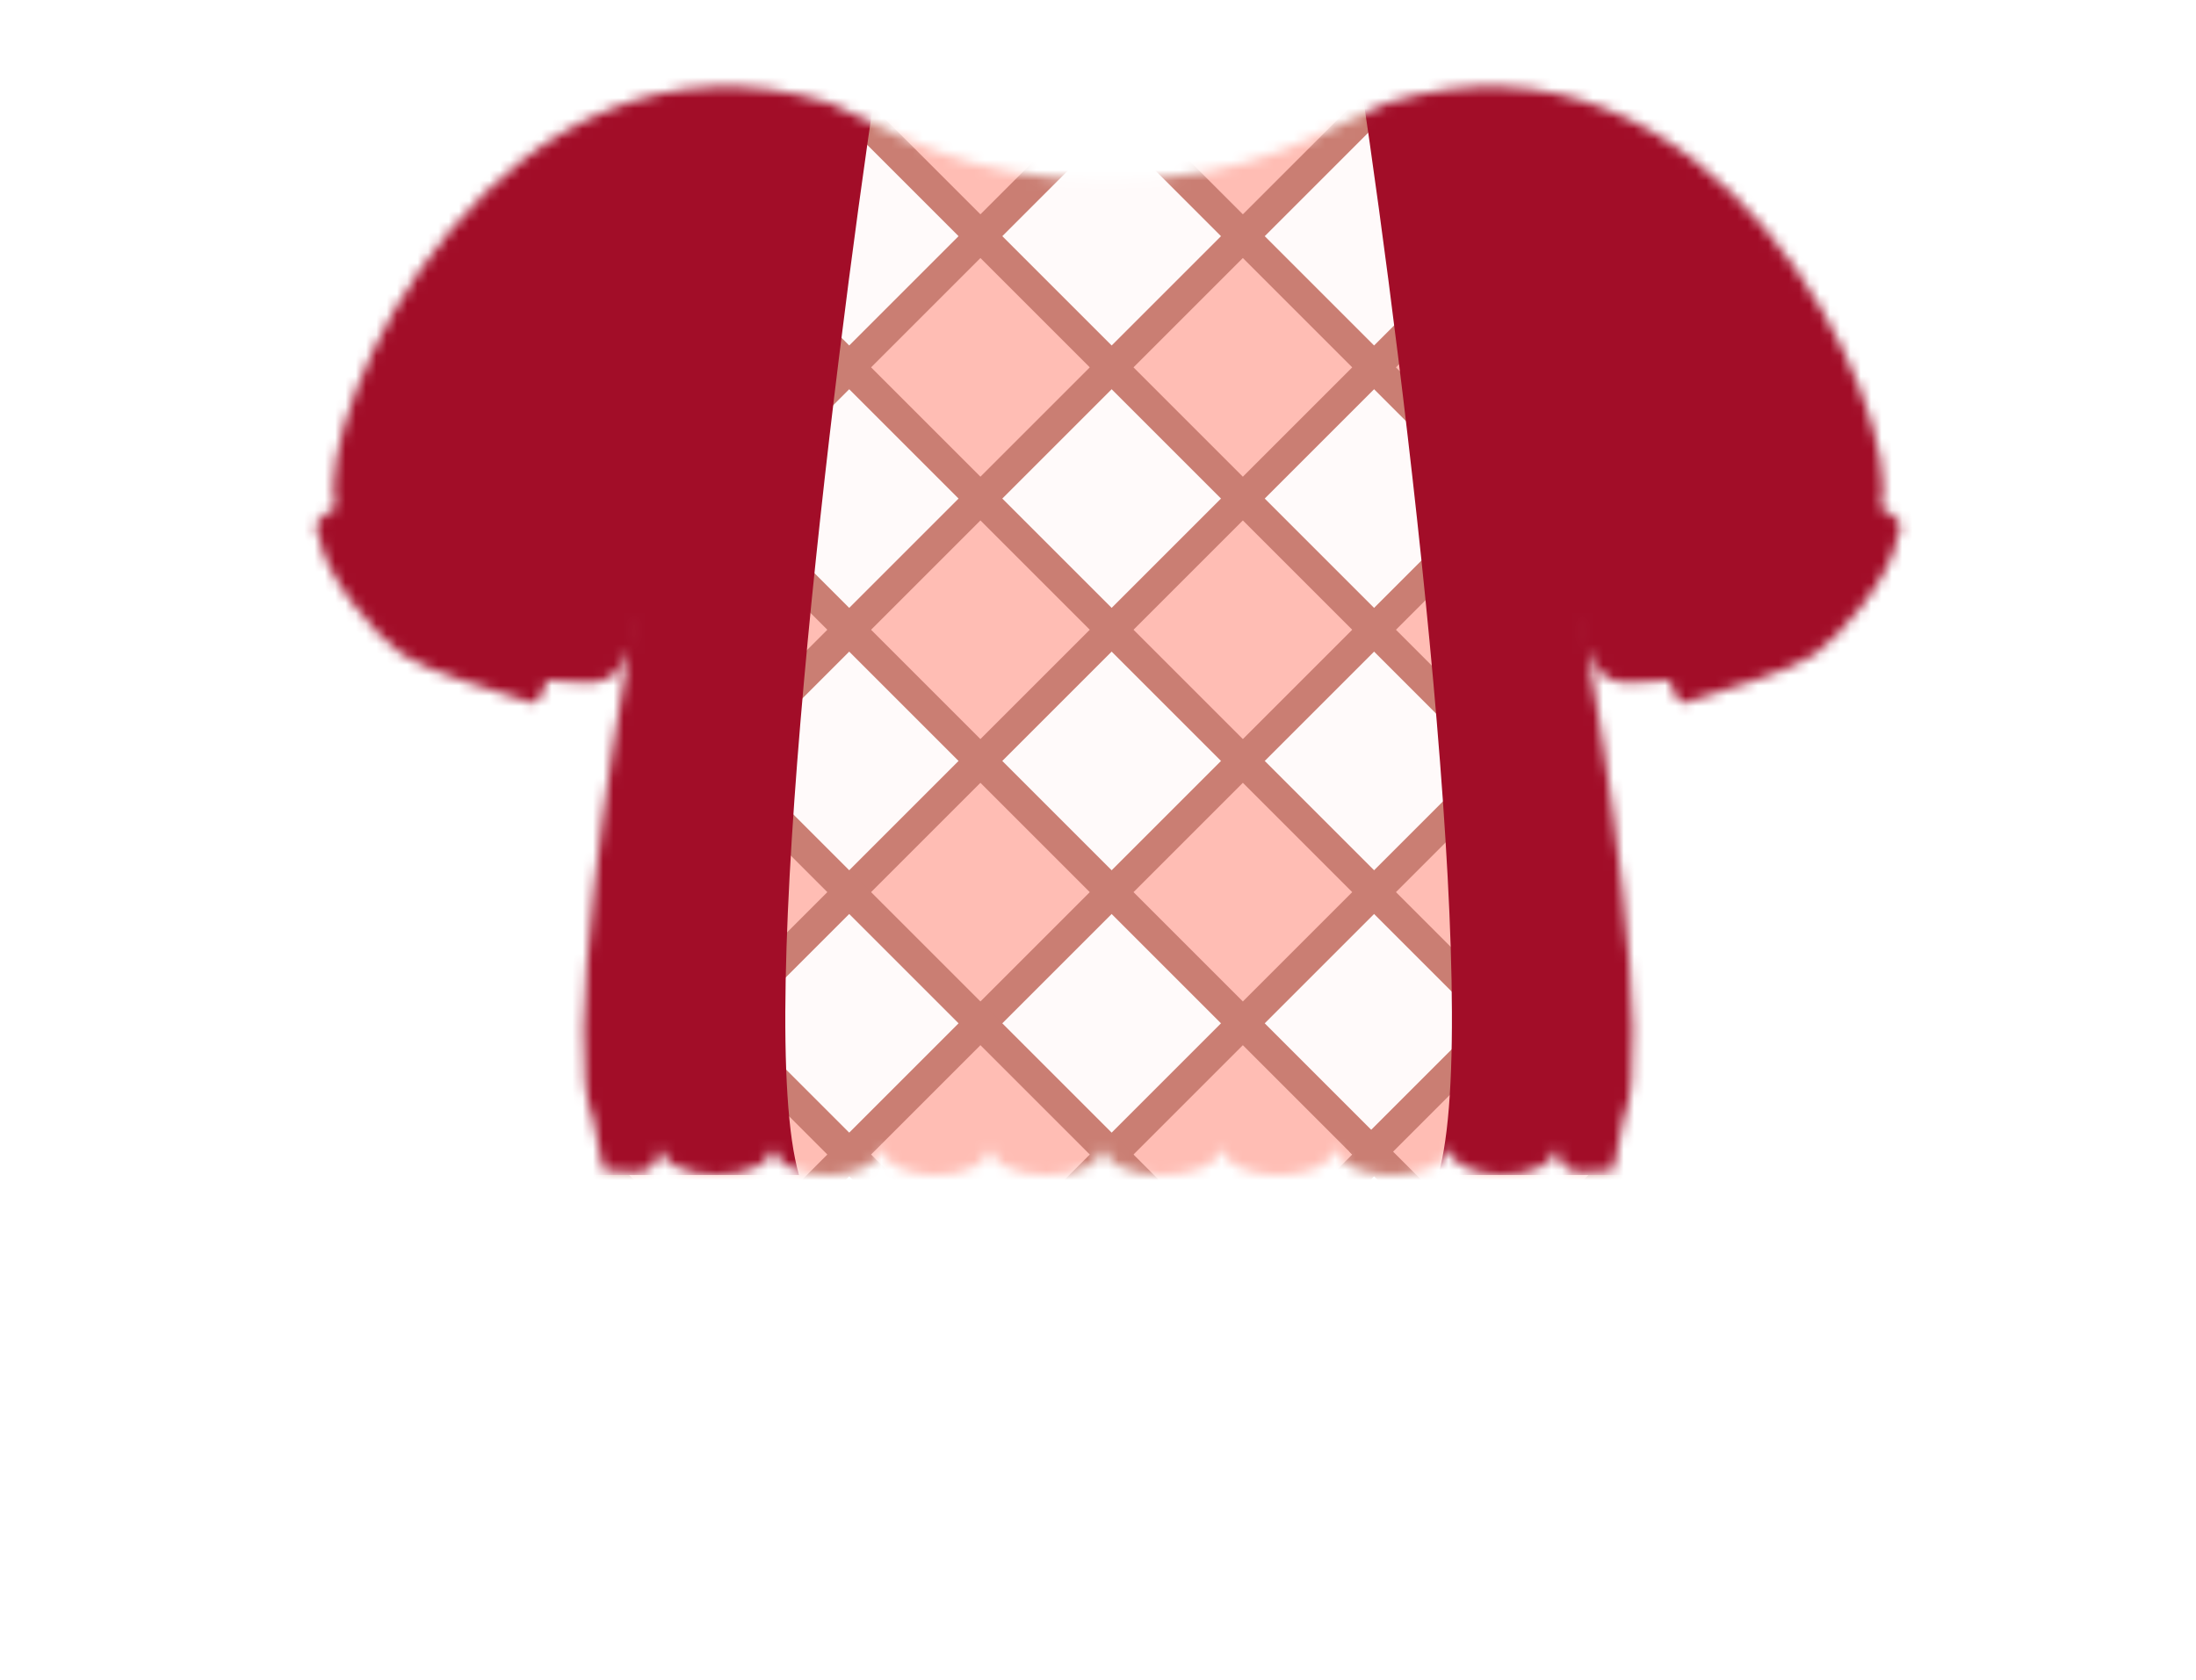 <svg width="213" height="163" viewBox="0 0 213 163" fill="none" xmlns="http://www.w3.org/2000/svg">
  <mask id="mask0" style="mask-type:alpha" maskUnits="userSpaceOnUse" x="30" y="8" width="155" height="106">
    <path
      d="M153.957 62.79C153.622 60.916 153.435 60.009 153.5 60.5C153.618 61.391 153.772 62.148 153.957 62.79Z"
      fill="black" />
    <path
      d="M80.5 10C48.5 2.00272e-05 30.333 39.79 32.5 49.29C31.667 49.957 30 50.29 31 52.29C31.5 55.79 36.338 61.679 39 63.5C41.5 65.21 48 67 51 68C52.2 68.8 52.833 67 53 66C56.525 66 59.665 67.553 61.042 62.79C61.377 60.916 61.565 60.009 61.5 60.5C61.382 61.391 61.228 62.148 61.042 62.79C59.464 71.618 54.613 101.901 57.5 108.5L58.5 113.5C60 113.5 64 115 64 111C64 115 75 115 75 111C75 115 85.5 115 85.5 111C85.5 115 96 115 96 111C96 115 107 115 107 111C107 115 118.5 115 118.5 111C118.5 115 129.5 115 129.5 111C129.5 115 140.5 115 140.5 111C140.5 115 151 115 151 111C151 115 155 113.5 156.5 113.5L157.5 108.5C160.387 101.901 155.536 71.618 153.957 62.79C153.772 62.148 153.618 61.391 153.5 60.5C153.435 60.009 153.622 60.916 153.957 62.79C155.335 67.553 158.475 66 162 66C162.167 67 162.8 68.8 164 68C167 67 173.5 65.21 176 63.5C178.662 61.679 183.5 55.79 184 52.29C185 50.29 183.333 49.956 182.5 49.29C184.667 39.79 166.5 -2.57492e-05 134.5 10C128.333 12.5 122 17.5 107.5 17.5C93 17.5 86.667 12.5 80.5 10Z"
      fill="black" />
  </mask>
  <g mask="url(#mask0)">
    <rect width="213" height="163" fill="#FFFAFA" />
    <rect x="31.456" y="35.64" width="18" height="18" transform="rotate(-45 31.456 35.64)" fill="#FFBDB4"
      stroke="#CA7E73" stroke-width="3" />
    <rect x="56.912" y="10.184" width="18" height="18" transform="rotate(-45 56.912 10.184)" fill="#FFBDB4"
      stroke="#CA7E73" stroke-width="3" />
    <rect x="6" y="61.096" width="18" height="18" transform="rotate(-45 6 61.096)" fill="#FFBDB4" stroke="#CA7E73"
      stroke-width="3" />
    <rect x="56.912" y="61.096" width="18" height="18" transform="rotate(-45 56.912 61.096)" fill="#FFBDB4"
      stroke="#CA7E73" stroke-width="3" />
    <rect x="82.368" y="35.64" width="18" height="18" transform="rotate(-45 82.368 35.64)" fill="#FFBDB4"
      stroke="#CA7E73" stroke-width="3" />
    <rect x="107.823" y="10.184" width="18" height="18" transform="rotate(-45 107.823 10.184)" fill="#FFBDB4"
      stroke="#CA7E73" stroke-width="3" />
    <rect x="31.456" y="86.551" width="18" height="18" transform="rotate(-45 31.456 86.551)" fill="#FFBDB4"
      stroke="#CA7E73" stroke-width="3" />
    <rect x="82.368" y="86.551" width="18" height="18" transform="rotate(-45 82.368 86.551)" fill="#FFBDB4"
      stroke="#CA7E73" stroke-width="3" />
    <rect x="107.823" y="112.007" width="18" height="18" transform="rotate(-45 107.823 112.007)" fill="#FFBDB4"
      stroke="#CA7E73" stroke-width="3" />
    <rect x="107.823" y="61.096" width="18" height="18" transform="rotate(-45 107.823 61.096)" fill="#FFBDB4"
      stroke="#CA7E73" stroke-width="3" />
    <rect x="133.279" y="86.551" width="18" height="18" transform="rotate(-45 133.279 86.551)" fill="#FFBDB4"
      stroke="#CA7E73" stroke-width="3" />
    <rect x="133" y="111.728" width="18" height="18" transform="rotate(-45 133 111.728)" fill="#FFBDB4" stroke="#CA7E73"
      stroke-width="3" />
    <rect x="133.279" y="35.64" width="18" height="18" transform="rotate(-45 133.279 35.64)" fill="#FFBDB4"
      stroke="#CA7E73" stroke-width="3" />
    <rect x="158.735" y="61.096" width="18" height="18" transform="rotate(-45 158.735 61.096)" fill="#FFBDB4"
      stroke="#CA7E73" stroke-width="3" />
    <rect x="56.912" y="112.007" width="18" height="18" transform="rotate(-45 56.912 112.007)" fill="#FFBDB4"
      stroke="#CA7E73" stroke-width="3" />
    <rect x="56.912" y="35.64" width="18" height="18" transform="rotate(-45 56.912 35.64)" fill="#FFBDB4"
      stroke="#CA7E73" stroke-width="3" />
    <rect x="82.368" y="10.184" width="18" height="18" transform="rotate(-45 82.368 10.184)" fill="#FFBDB4"
      stroke="#CA7E73" stroke-width="3" />
    <rect x="31.456" y="61.096" width="18" height="18" transform="rotate(-45 31.456 61.096)" fill="#FFBDB4"
      stroke="#CA7E73" stroke-width="3" />
    <rect x="82.368" y="61.096" width="18" height="18" transform="rotate(-45 82.368 61.096)" fill="#FFBDB4"
      stroke="#CA7E73" stroke-width="3" />
    <rect x="107.823" y="35.64" width="18" height="18" transform="rotate(-45 107.823 35.64)" fill="#FFBDB4"
      stroke="#CA7E73" stroke-width="3" />
    <rect x="133.279" y="10.184" width="18" height="18" transform="rotate(-45 133.279 10.184)" fill="#FFBDB4"
      stroke="#CA7E73" stroke-width="3" />
    <rect x="56.912" y="86.551" width="18" height="18" transform="rotate(-45 56.912 86.551)" fill="#FFBDB4"
      stroke="#CA7E73" stroke-width="3" />
    <rect x="107.823" y="86.551" width="18" height="18" transform="rotate(-45 107.823 86.551)" fill="#FFBDB4"
      stroke="#CA7E73" stroke-width="3" />
    <rect x="133.279" y="61.096" width="18" height="18" transform="rotate(-45 133.279 61.096)" fill="#FFBDB4"
      stroke="#CA7E73" stroke-width="3" />
    <rect x="158.735" y="35.64" width="18" height="18" transform="rotate(-45 158.735 35.64)" fill="#FFBDB4"
      stroke="#CA7E73" stroke-width="3" />
    <rect x="82.368" y="112.007" width="18" height="18" transform="rotate(-45 82.368 112.007)" fill="#FFBDB4"
      stroke="#CA7E73" stroke-width="3" />
    <g filter="url(#filter0_d)">
      <path d="M76.5 114C72.1 98.8 79.667 37 84 8L50.5 -3L18 45.5L44 69.5L46 114H76.5Z" fill="#A20D28" />
    </g>
    <g filter="url(#filter1_d)">
      <path d="M140.5 114C144.9 98.8 137.333 37 133 8L166.5 -3L199 45.5L173 69.5L171 114H140.5Z" fill="#A20D28" />
    </g>
    <g filter="url(#filter2_i)">
      <path
        d="M53.5 66.5C46.3 64.9 35 56.5 32 48.5C31.167 49 29.4 50.1 29 50.5C29.8 63.7 45 68.333 52.5 69L53.5 66.5Z"
        fill="#A20D28" />
    </g>
    <g filter="url(#filter3_i)">
      <path
        d="M161 66.5C168.2 64.9 179.5 56.5 182.5 48.5C183.333 49 185.1 50.1 185.5 50.5C184.7 63.7 169.5 68.333 162 69L161 66.5Z"
        fill="#A20D28" />
    </g>
  </g>
  <defs>
    <filter id="filter0_d" x="17" y="-5" width="70" height="121" filterUnits="userSpaceOnUse"
      color-interpolation-filters="sRGB">
      <feFlood flood-opacity="0" result="BackgroundImageFix" />
      <feColorMatrix in="SourceAlpha" type="matrix" values="0 0 0 0 0 0 0 0 0 0 0 0 0 0 0 0 0 0 127 0"
        result="hardAlpha" />
      <feOffset dx="1" />
      <feGaussianBlur stdDeviation="1" />
      <feColorMatrix type="matrix" values="0 0 0 0 0.733 0 0 0 0 0.196 0 0 0 0 0.196 0 0 0 0.4 0" />
      <feBlend mode="normal" in2="BackgroundImageFix" result="effect1_dropShadow" />
      <feBlend mode="normal" in="SourceGraphic" in2="effect1_dropShadow" result="shape" />
    </filter>
    <filter id="filter1_d" x="130" y="-5" width="70" height="121" filterUnits="userSpaceOnUse"
      color-interpolation-filters="sRGB">
      <feFlood flood-opacity="0" result="BackgroundImageFix" />
      <feColorMatrix in="SourceAlpha" type="matrix" values="0 0 0 0 0 0 0 0 0 0 0 0 0 0 0 0 0 0 127 0"
        result="hardAlpha" />
      <feOffset dx="-1" />
      <feGaussianBlur stdDeviation="1" />
      <feColorMatrix type="matrix" values="0 0 0 0 0.733 0 0 0 0 0.196 0 0 0 0 0.196 0 0 0 0.4 0" />
      <feBlend mode="normal" in2="BackgroundImageFix" result="effect1_dropShadow" />
      <feBlend mode="normal" in="SourceGraphic" in2="effect1_dropShadow" result="shape" />
    </filter>
    <filter id="filter2_i" x="28" y="48.5" width="25.5" height="20.5" filterUnits="userSpaceOnUse"
      color-interpolation-filters="sRGB">
      <feFlood flood-opacity="0" result="BackgroundImageFix" />
      <feBlend mode="normal" in="SourceGraphic" in2="BackgroundImageFix" result="shape" />
      <feColorMatrix in="SourceAlpha" type="matrix" values="0 0 0 0 0 0 0 0 0 0 0 0 0 0 0 0 0 0 127 0"
        result="hardAlpha" />
      <feOffset dx="-1" />
      <feGaussianBlur stdDeviation="1.5" />
      <feComposite in2="hardAlpha" operator="arithmetic" k2="-1" k3="1" />
      <feColorMatrix type="matrix" values="0 0 0 0 0.275 0 0 0 0 0.149 0 0 0 0 0.043 0 0 0 0.7 0" />
      <feBlend mode="normal" in2="shape" result="effect1_innerShadow" />
    </filter>
    <filter id="filter3_i" x="161" y="48.5" width="25.5" height="20.5" filterUnits="userSpaceOnUse"
      color-interpolation-filters="sRGB">
      <feFlood flood-opacity="0" result="BackgroundImageFix" />
      <feBlend mode="normal" in="SourceGraphic" in2="BackgroundImageFix" result="shape" />
      <feColorMatrix in="SourceAlpha" type="matrix" values="0 0 0 0 0 0 0 0 0 0 0 0 0 0 0 0 0 0 127 0"
        result="hardAlpha" />
      <feOffset dx="1" />
      <feGaussianBlur stdDeviation="1.5" />
      <feComposite in2="hardAlpha" operator="arithmetic" k2="-1" k3="1" />
      <feColorMatrix type="matrix" values="0 0 0 0 0.275 0 0 0 0 0.151 0 0 0 0 0.045 0 0 0 0.7 0" />
      <feBlend mode="normal" in2="shape" result="effect1_innerShadow" />
    </filter>
  </defs>
</svg>
